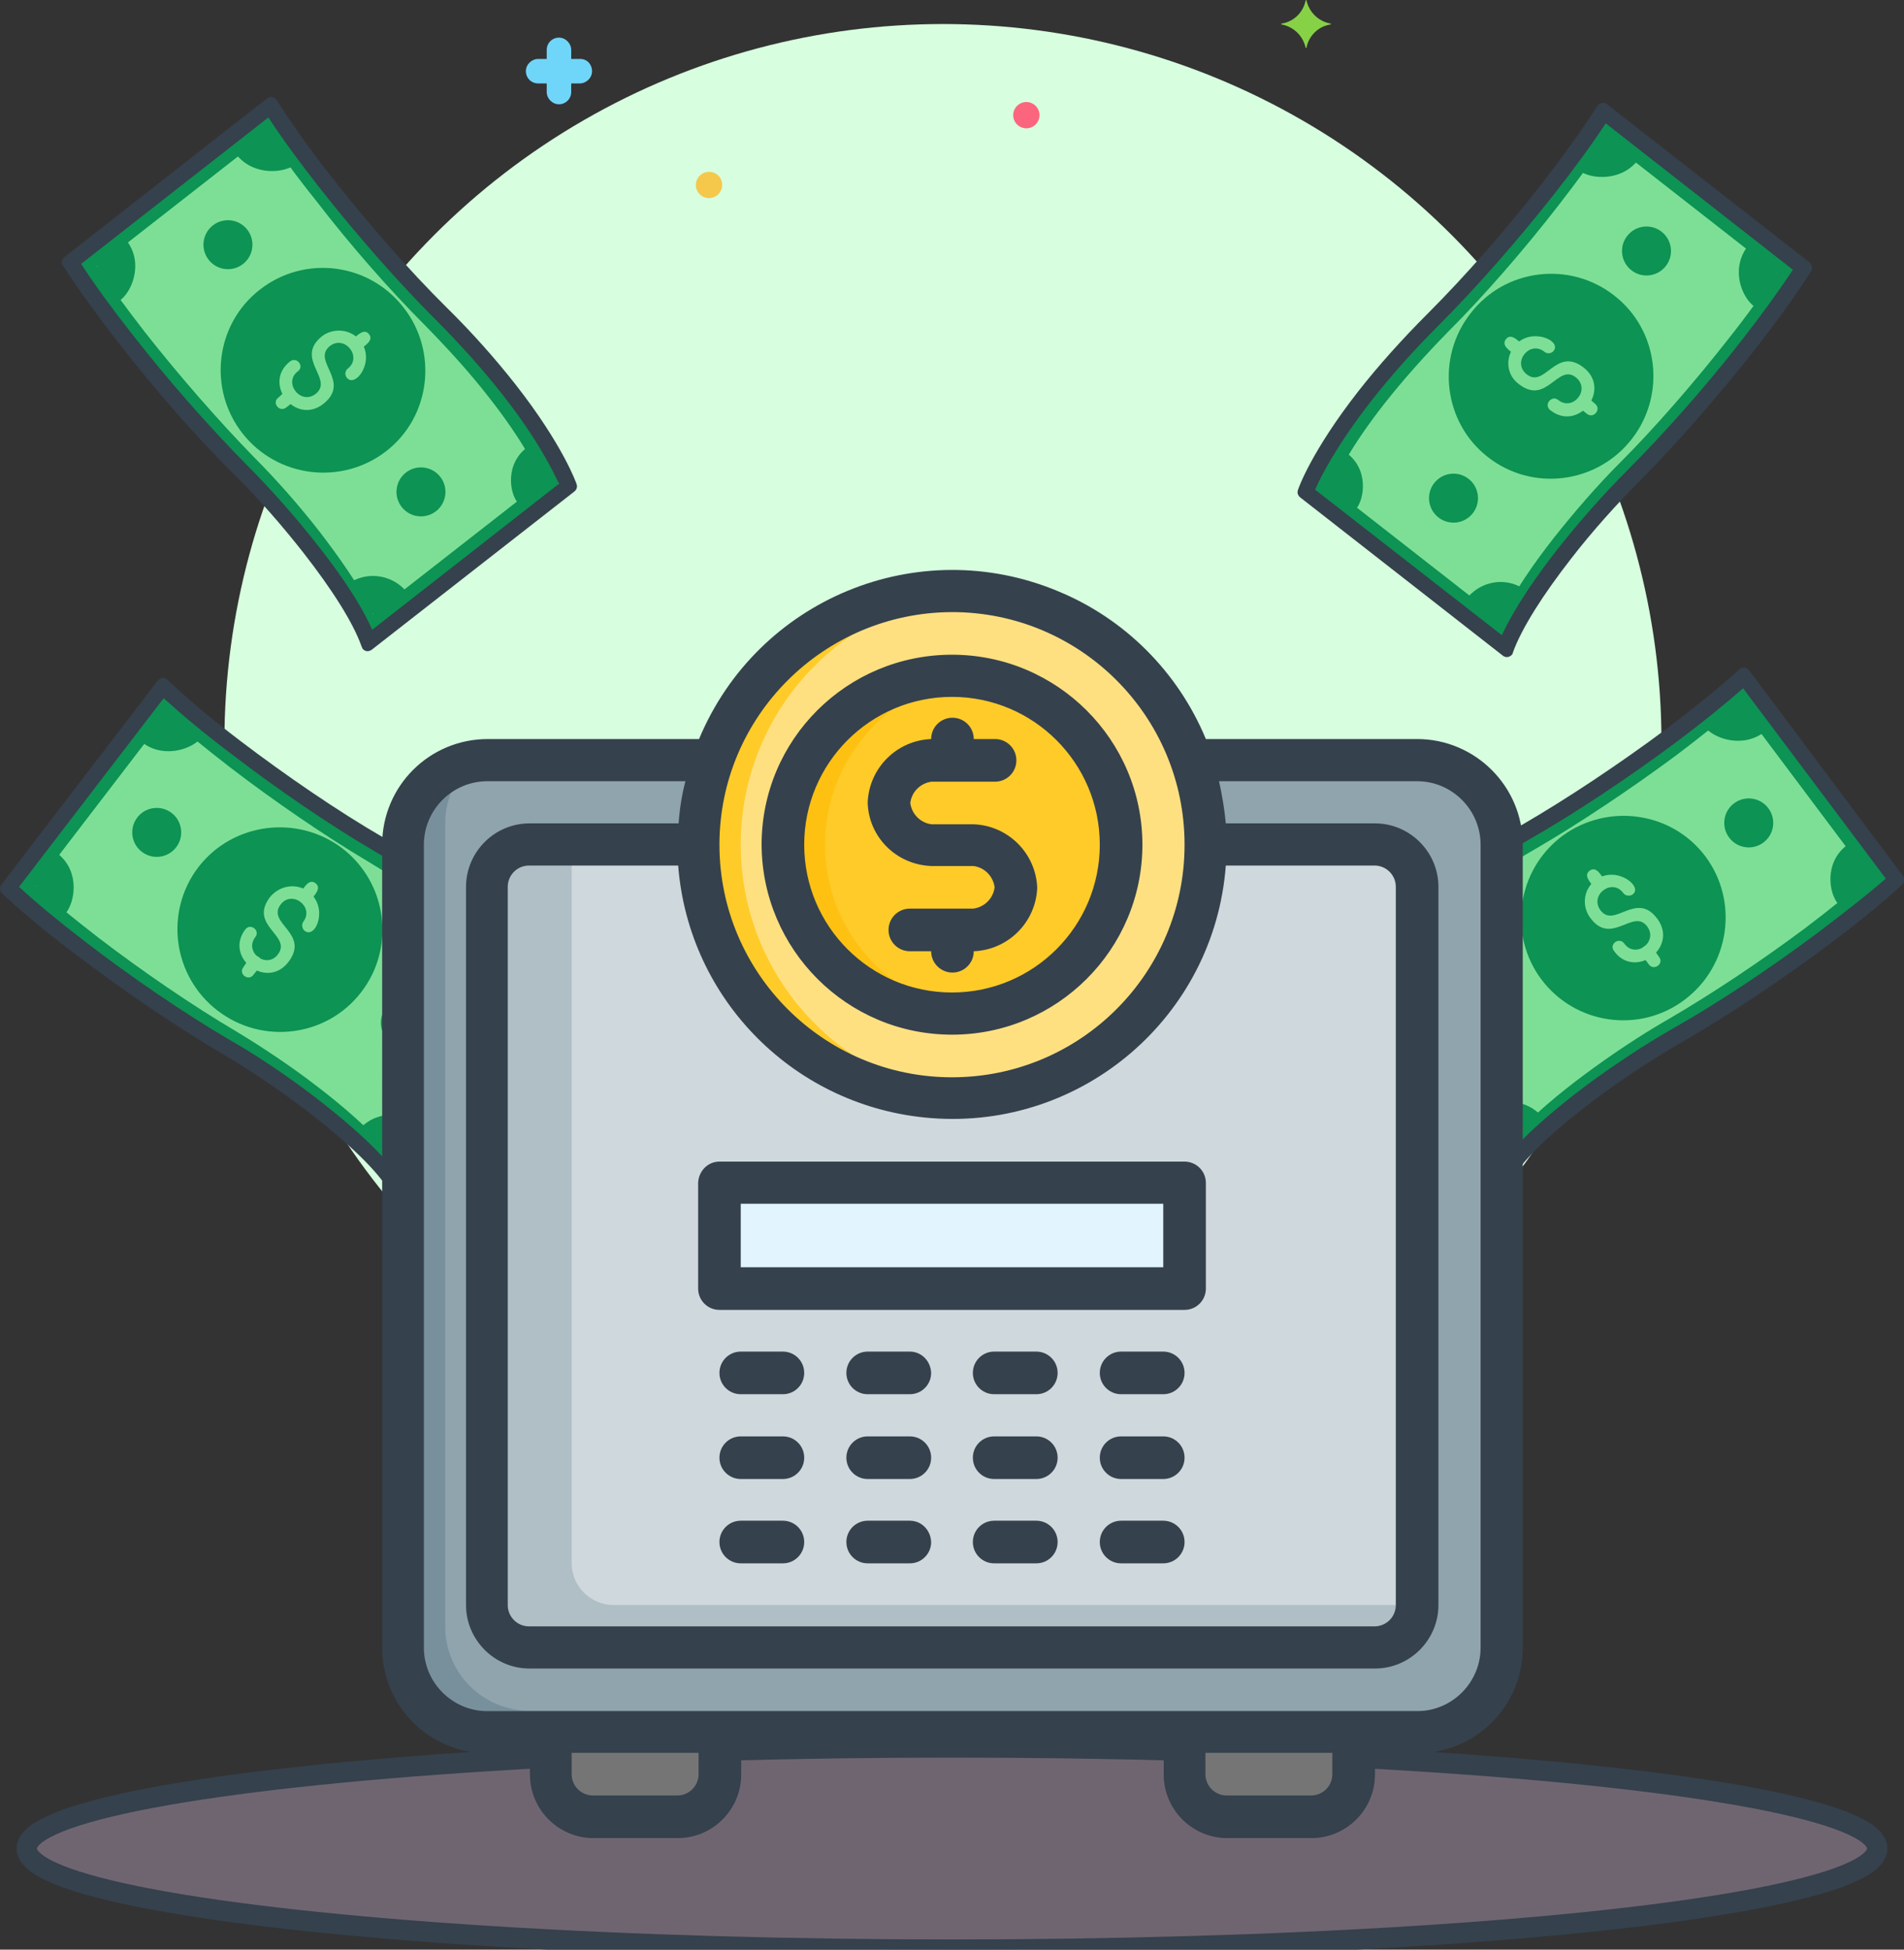 <?xml version="1.0" encoding="utf-8"?>
<!-- Generator: Adobe Illustrator 25.0.0, SVG Export Plug-In . SVG Version: 6.00 Build 0)  -->
<svg version="1.1" id="Layer_1" xmlns="http://www.w3.org/2000/svg" xmlns:xlink="http://www.w3.org/1999/xlink" x="0px" y="0px"
	 viewBox="0 0 420 430" style="enable-background:new 0 0 420 430;" xml:space="preserve">
<rect x="0" y="0" width="420" height="430" fill="#333333" stroke="none"/>
<style type="text/css">
	.st0{fill:#6F6571;stroke:#35414D;stroke-width:4.496;stroke-miterlimit:10;}
	.st1{fill:#D7FFDF;}
	.st2{fill-rule:evenodd;clip-rule:evenodd;fill:#7DDF96;}
	.st3{fill:#0D9353;}
	.st4{fill:#35414D;}
	.st5{fill-rule:evenodd;clip-rule:evenodd;fill:#0D9353;}
	.st6{fill:#87D147;}
	.st7{fill:#FC657E;}
	.st8{fill:#70D6F9;}
	.st9{fill:#F5C84C;}
	.st10{fill:#90A4AE;}
	.st11{fill:#78909C;}
	.st12{fill:#CFD8DC;}
	.st13{fill:#B0BEC5;}
	.st14{fill:#FFE081;}
	.st15{fill:#FFCB29;}
	.st16{fill:#FEC111;}
	.st17{fill:#757576;}
	.st18{fill:#E2F4FD;}
</style>
<g>
	<ellipse class="st0" cx="210" cy="407.7" rx="204.1" ry="22.3"/>
	<g>
		<ellipse class="st1" cx="208" cy="163.7" rx="158.5" ry="158.4"/>
		<g>
			<path id="_409268072_15_" class="st2" d="M102.2,201.1c4.7,3.6,10.1,8.3,14.1,12.8c0.5,0.5,0.5,1.4,0,2L87.1,254
				c-1.5,2-3.3-0.8-5.3-2.8c-8.8-8.6-19.6-16-30.9-22.5c-14.2-8.1-30.5-19.5-43.6-30.9c-0.6-0.5-0.6-1.4-0.1-2.1l29.3-38.2
				c0.6-0.7,1.5-0.9,2.2-0.4c13.3,11.5,29.7,23,44.6,31.5C90.3,192.7,96.7,196.9,102.2,201.1L102.2,201.1z"/>
			<path id="_409267760_30_" class="st3" d="M21.7,206.8c-5.3-4.1-10.1-8-13.9-11.4l28.9-37.7c3.9,3.5,8.7,7.4,14,11.5
				c9.9,7.6,20.9,15.1,30.3,20.7c6.5,3.9,12.4,7.9,17.7,11.9c9.4,7.2,14.3,12.7,16.1,15L86,254.3c-4.2-5.1-10.7-10.6-15.8-14.5
				c-5.8-4.5-12.4-8.9-18.4-12.5C42.5,221.8,31.5,214.3,21.7,206.8 M19.8,209.3c9.6,7.4,20.6,14.9,30.3,20.7
				c5.9,3.5,12.3,7.9,18.1,12.3c7.3,5.6,13.7,11.4,16.7,15.9c0.1,0.1,0.2,0.2,0.3,0.3c0.6,0.4,1.4,0.4,1.8-0.2l31.3-40.8
				c0.3-0.4,0.3-1,0-1.5c-0.2-0.3-4.9-7-17.6-16.8l0,0c-5.4-4.1-11.5-8.2-18-12.1c-9.6-5.7-20.5-13.2-29.9-20.4
				c-5.8-4.5-11.2-8.9-15.3-12.7c0,0-0.1-0.1-0.1-0.1c-0.6-0.4-1.4-0.3-1.8,0.2L4.2,194.8c-0.4,0.5-0.3,1.3,0.2,1.7
				C8.5,200.4,13.9,204.8,19.8,209.3L19.8,209.3z M100.7,199.2L100.7,199.2C100.7,199.2,100.7,199.2,100.7,199.2L100.7,199.2z"/>
			<path id="_409267760_29_" class="st4" d="M18.8,207.7c-5.6-4.3-10.6-8.4-14.6-12.1l31.9-41.6c4.1,3.7,9.1,7.9,14.7,12.1
				c10.4,8,22,15.9,31.9,21.7c6.9,4,13.2,8.2,18.7,12.5c9.9,7.6,15,13.4,16.9,15.8l-31.8,41.5c-4.3-5.4-11.3-11.2-16.6-15.3
				c-6.1-4.7-13-9.4-19.5-13.1C40.7,223.5,29.2,215.7,18.8,207.7 M16.7,210.5c10.1,7.7,21.8,15.7,32,21.7c6.2,3.7,13,8.2,19.1,12.9
				c7.7,5.9,14.4,12,17.6,16.8c0.1,0.1,0.2,0.2,0.3,0.3c0.6,0.4,1.5,0.4,2-0.3l34.5-45c0.4-0.5,0.4-1.1,0.1-1.6
				c-0.2-0.3-5.1-7.5-18.5-17.8l0,0c-5.7-4.3-12.1-8.6-19.1-12.7C74.5,178.9,63,171,53,163.4c-6.2-4.7-11.8-9.4-16.1-13.5
				c0,0-0.1-0.1-0.1-0.1c-0.6-0.5-1.5-0.3-2,0.3l-34.5,45c-0.4,0.6-0.4,1.4,0.1,1.9C4.8,201.1,10.4,205.8,16.7,210.5L16.7,210.5z
				 M103.7,197.6L103.7,197.6C103.7,197.6,103.7,197.6,103.7,197.6L103.7,197.6z"/>
			<g>
				<path id="_409267496_15_" class="st5" d="M14.5,201.4c-2.1-1.7-4.2-3.4-6.2-5.1c-0.5-0.4-0.6-1.1-0.2-1.6l4.8-6.3
					C17.7,192.4,16.5,199,14.5,201.4L14.5,201.4z"/>
				<path id="_409268120_15_" class="st5" d="M31.7,164l4.9-6.3c0.4-0.5,1.2-0.6,1.7-0.2c2,1.7,4.1,3.4,6.2,5.1
					C42.7,165,36.6,167.4,31.7,164L31.7,164z"/>
				<path id="_409267040_15_" class="st5" d="M109.8,210c2,1.7,3.9,3.5,5.5,5.3c0.4,0.4,0.4,1,0.1,1.4l-4.6,6
					C108.3,221,105.8,214.7,109.8,210L109.8,210z"/>
				<path id="_409266752_15_" class="st5" d="M91.7,247.6l-4.8,6.2c-1.1,1.5-2.7-0.8-4.3-2.4c-1-0.9-2-1.8-3-2.7
					C82.8,245.4,87.9,245,91.7,247.6L91.7,247.6z"/>
			</g>
			<path id="_409266968_15_" class="st5" d="M75.5,187.1c9.9,7.6,11.8,21.8,4.2,31.7s-21.8,11.7-31.7,4.1
				c-9.9-7.6-11.8-21.8-4.2-31.7C51.4,181.4,65.6,179.6,75.5,187.1L75.5,187.1z"/>
			
				<ellipse transform="matrix(0.538 -0.843 0.843 0.538 -148.864 179.563)" class="st3" cx="89.4" cy="225.6" rx="5.4" ry="5.4"/>
			
				<ellipse transform="matrix(0.538 -0.843 0.843 0.538 -138.764 113.893)" class="st3" cx="34.5" cy="183.6" rx="5.4" ry="5.4"/>
			<g>
				<path id="_409266824_15_" class="st2" d="M68.1,196.7c4.4,3.4,1.6,10.5-0.9,8.6c-0.6-0.5-0.7-1.4-0.3-2c2.5-3.3-2.5-7.1-5-3.8
					c-3.2,4.2,6.6,6.3,1.7,12.7c-4.8,6.2-14.2-1-9.5-7.2c1.1-1.5,3.4,0.2,2.2,1.7c-2.5,3.3,2.5,7.1,5,3.8c3.2-4.2-6.6-6.3-1.7-12.7
					C61.8,195.2,65.5,194.7,68.1,196.7L68.1,196.7z"/>
				<path id="_409267328_15_" class="st2" d="M57.1,211.1c1.4,1.1-0.2,2.6-1.2,3.9c-1.1,1.5-3.4-0.2-2.2-1.7
					C54.6,212,55.6,210,57.1,211.1z"/>
				<path id="_409266872_15_" class="st2" d="M69.6,194.8c1.4,1.1-0.2,2.6-1.2,3.9c-1.1,1.5-3.4-0.2-2.2-1.7
					C67.1,195.7,68.2,193.7,69.6,194.8z"/>
			</g>
		</g>
		<g>
			<path id="_409268072_14_" class="st2" d="M317.7,198.1c-4.7,3.5-10.2,8.2-14.3,12.7c-0.5,0.5-0.5,1.3,0,2l28.8,38.4
				c1.5,2,3.3-0.8,5.3-2.7c8.9-8.5,19.7-15.8,31.2-22.1c14.3-8,30.8-19.2,43.9-30.4c0.6-0.5,0.6-1.4,0.1-2.1l-28.9-38.6
				c-0.5-0.7-1.5-0.9-2.1-0.4c-13.5,11.3-30,22.7-45,31C329.7,189.9,323.3,194,317.7,198.1L317.7,198.1z"/>
			<path id="_409267760_28_" class="st3" d="M398.2,204.7c-9.9,7.4-20.9,14.7-30.2,20.1c-6.1,3.5-12.7,7.9-18.6,12.3
				c-5.1,3.8-11.8,9.2-16,14.3L305,213.5c1.8-2.2,6.8-7.7,16.2-14.8c5.3-4,11.3-7.9,17.9-11.7c9.4-5.5,20.5-12.9,30.5-20.3
				c5.3-4,10.2-7.9,14.1-11.3l28.5,38C408.3,196.8,403.5,200.7,398.2,204.7 M400.1,207.3c6-4.5,11.4-8.8,15.6-12.7
				c0.5-0.5,0.6-1.2,0.2-1.7L385,151.8c-0.4-0.6-1.2-0.7-1.8-0.2c0,0-0.1,0.1-0.1,0.1c-4.2,3.8-9.6,8.2-15.5,12.6
				c-9.5,7.1-20.5,14.5-30.2,20.1c-6.6,3.8-12.8,7.9-18.2,11.9l0,0c-12.9,9.6-17.6,16.3-17.8,16.6c-0.3,0.5-0.3,1.1,0,1.5l30.8,41.1
				c0.4,0.6,1.3,0.7,1.8,0.2c0.1-0.1,0.2-0.2,0.3-0.3c3.1-4.4,9.5-10.1,16.9-15.7c5.8-4.4,12.3-8.6,18.3-12.1
				C379.3,222,390.4,214.5,400.1,207.3L400.1,207.3z M319.3,196.2C319.3,196.2,319.3,196.2,319.3,196.2L319.3,196.2L319.3,196.2z"/>
			<path id="_409267760_27_" class="st4" d="M401,205.7c-10.4,7.8-22,15.5-31.9,21.1c-6.5,3.7-13.4,8.3-19.6,12.9
				c-5.4,4.1-12.4,9.8-16.8,15.1L301.4,213c1.9-2.4,7.1-8.2,17.1-15.6c5.6-4.2,12-8.3,18.9-12.3c10-5.7,21.7-13.5,32.2-21.3
				c5.6-4.2,10.7-8.3,14.9-12l31.5,42C411.8,197.4,406.7,201.4,401,205.7 M403.2,208.5c6.3-4.7,12-9.3,16.4-13.4
				c0.5-0.5,0.6-1.3,0.2-1.9l-34-45.4c-0.5-0.6-1.4-0.8-2-0.3c0,0-0.1,0.1-0.1,0.1c-4.4,4-10.1,8.6-16.3,13.3
				c-10.1,7.5-21.6,15.2-31.8,21.1c-7,4-13.5,8.2-19.2,12.5l0,0c-13.5,10.1-18.5,17.3-18.7,17.6c-0.3,0.5-0.3,1.2,0.1,1.6l34,45.4
				c0.5,0.6,1.4,0.7,2,0.3c0.1-0.1,0.2-0.2,0.3-0.3c3.2-4.8,10-10.8,17.7-16.6c6.2-4.6,13-9.1,19.3-12.7
				C381.2,224,393,216.1,403.2,208.5L403.2,208.5z M316.3,194.6C316.3,194.6,316.3,194.6,316.3,194.6L316.3,194.6L316.3,194.6z"/>
			<g>
				<path id="_409267496_14_" class="st5" d="M405.5,199.4c2.2-1.7,4.2-3.4,6.3-5c0.5-0.4,0.6-1.1,0.2-1.6l-4.7-6.3
					C402.4,190.3,403.4,197,405.5,199.4L405.5,199.4z"/>
				<path id="_409268120_14_" class="st5" d="M388.7,161.8l-4.8-6.4c-0.4-0.5-1.2-0.6-1.7-0.2c-2,1.7-4.1,3.3-6.3,5
					C377.7,162.6,383.7,165.1,388.7,161.8L388.7,161.8z"/>
				<path id="_409267040_14_" class="st5" d="M310.1,207c-2,1.7-3.9,3.5-5.6,5.2c-0.4,0.4-0.4,1-0.1,1.4l4.5,6
					C311.4,217.9,314,211.7,310.1,207L310.1,207z"/>
				<path id="_409266752_14_" class="st5" d="M327.8,244.7l4.7,6.3c1.1,1.5,2.7-0.8,4.4-2.3c1-0.9,2-1.8,3-2.7
					C336.7,242.6,331.6,242.1,327.8,244.7L327.8,244.7z"/>
			</g>
			<path id="_409266968_14_" class="st5" d="M344.6,184.4c-10,7.5-12,21.7-4.6,31.6c7.5,10,21.7,12,31.6,4.5
				c10-7.5,12-21.7,4.6-31.6C368.8,179,354.6,177,344.6,184.4L344.6,184.4z"/>
			
				<ellipse transform="matrix(0.849 -0.529 0.529 0.849 -67.837 208.538)" class="st3" cx="330.3" cy="222.7" rx="5.4" ry="5.4"/>
			
				<ellipse transform="matrix(0.849 -0.529 0.529 0.849 -37.53 231.555)" class="st3" cx="385.6" cy="181.3" rx="5.4" ry="5.4"/>
			<g>
				<path id="_409266824_14_" class="st2" d="M352.1,194c4.5-3.2,10.5,1.6,8,3.3c-0.6,0.4-1.5,0.3-2-0.3c-2.4-3.4-7.5,0.3-5.1,3.7
					c3.1,4.3,8-4.5,12.7,2.1c4.5,6.4-5.2,13.3-9.7,6.9c-1.1-1.5,1.2-3.1,2.3-1.6c2.4,3.4,7.5-0.3,5.1-3.7c-3.1-4.3-8,4.5-12.7-2.1
					C348.8,199.6,349.4,195.9,352.1,194L352.1,194z"/>
				<path id="_409267328_14_" class="st2" d="M362.6,208.8c1.5-1,2.4,1,3.4,2.3c1.1,1.5-1.2,3.1-2.3,1.6
					C362.8,211.4,361.2,209.8,362.6,208.8z"/>
				<path id="_409266872_14_" class="st2" d="M350.7,192c1.5-1,2.4,1,3.4,2.3c1.1,1.5-1.2,3.1-2.3,1.6
					C350.8,194.6,349.2,193.1,350.7,192z"/>
			</g>
		</g>
		<g>
			<g>
				<path class="st6" d="M293.5,5.2c-2.7-0.5-4.7-2.5-5.3-5.1c0-0.1-0.2-0.1-0.2,0c-0.5,2.6-2.6,4.7-5.3,5.1c-0.1,0-0.1,0.2,0,0.2
					c2.7,0.5,4.7,2.5,5.3,5.1c0,0.1,0.2,0.1,0.2,0c0.5-2.6,2.6-4.7,5.3-5.1C293.6,5.4,293.6,5.2,293.5,5.2z"/>
			</g>
		</g>
		<g>
			<g>
				<path class="st7" d="M226.4,22.5c-1.6,0-2.9,1.3-2.9,2.9c0,1.6,1.3,2.9,2.9,2.9s2.9-1.3,2.9-2.9C229.3,23.8,228,22.5,226.4,22.5
					z"/>
			</g>
		</g>
		<g>
			<g>
				<path class="st8" d="M128,13H126V11c0-1.4-1.2-2.7-2.7-2.7c-1.5,0-2.7,1.2-2.7,2.7V13h-1.9c-1.4,0-2.7,1.2-2.7,2.7
					s1.2,2.7,2.7,2.7h1.9v1.9c0,1.4,1.2,2.7,2.7,2.7c1.5,0,2.7-1.2,2.7-2.7v-1.9h1.9c1.4,0,2.7-1.2,2.7-2.7S129.5,13,128,13z"/>
			</g>
		</g>
		<g>
			<g>
				<path class="st9" d="M156.4,37.9c-1.6,0-2.9,1.3-2.9,2.9c0,1.6,1.3,2.9,2.9,2.9s2.9-1.3,2.9-2.9C159.3,39.1,158,37.9,156.4,37.9
					z"/>
			</g>
		</g>
		<g>
			<path id="_409268072_13_" class="st2" d="M111.4,88c3.6,4.6,7.7,10.6,10.5,15.9c0.3,0.6,0.1,1.4-0.5,1.9l-37.9,29.6
				c-2,1.6-3-1.6-4.4-4c-6.4-10.5-14.9-20.4-24.3-29.5C43,90.5,30.1,75.3,20.3,61.1c-0.4-0.6-0.2-1.5,0.4-2l38-29.7
				c0.7-0.6,1.7-0.5,2.2,0.2c10,14.4,23,29.7,35.3,41.7C102,76.9,107.1,82.5,111.4,88L111.4,88z"/>
			<path id="_409267760_26_" class="st3" d="M32,73.3c-4.1-5.3-7.8-10.3-10.6-14.5l37.5-29.3c2.9,4.4,6.5,9.4,10.7,14.6
				C77.2,54,86,64,93.7,71.7c5.3,5.4,10.1,10.7,14.2,16c7.3,9.3,10.6,15.9,11.8,18.5l-37.4,29.2c-2.8-6-7.8-12.9-11.7-18
				c-4.5-5.8-9.7-11.7-14.7-16.7C48.4,93,39.7,83.1,32,73.3 M29.5,75.3c7.4,9.5,16.2,19.6,24.1,27.6c4.8,4.9,10,10.7,14.5,16.4
				c5.7,7.3,10.4,14.4,12.2,19.5c0,0.1,0.1,0.3,0.2,0.4c0.4,0.5,1.2,0.7,1.8,0.2l40.5-31.6c0.4-0.3,0.6-0.9,0.4-1.5
				c-0.1-0.3-3-8-12.9-20.7l0,0c-4.2-5.3-9-10.8-14.4-16.3c-7.9-7.9-16.5-17.9-23.9-27.3c-4.5-5.8-8.6-11.4-11.7-16.2
				c0,0,0-0.1-0.1-0.1c-0.4-0.6-1.3-0.7-1.8-0.2L18.1,57.3c-0.5,0.4-0.6,1.2-0.3,1.7C20.9,63.8,24.9,69.5,29.5,75.3L29.5,75.3z
				 M110.4,85.7L110.4,85.7C110.4,85.7,110.4,85.7,110.4,85.7L110.4,85.7z"/>
			<path id="_409267760_25_" class="st4" d="M29,73.5c-4.4-5.6-8.2-10.8-11.1-15.3l41.3-32.3c3,4.6,6.9,9.9,11.2,15.4
				c8.1,10.3,17.4,20.9,25.5,29c5.6,5.6,10.7,11.3,15,16.8c7.7,9.8,11.1,16.8,12.4,19.6l-41.2,32.2c-2.8-6.4-8.1-13.7-12.3-19
				c-4.8-6.1-10.3-12.3-15.6-17.6C46.2,94.2,37,83.8,29,73.5 M26.2,75.7c7.8,10,17.1,20.7,25.5,29C56.9,109.8,62.3,116,67,122
				c6,7.7,10.9,15.2,12.8,20.7c0.1,0.1,0.1,0.3,0.2,0.4c0.5,0.6,1.3,0.7,2,0.2l44.7-34.9c0.5-0.4,0.7-1,0.5-1.6
				c-0.1-0.3-3-8.6-13.4-21.9l0,0c-4.4-5.6-9.5-11.4-15.3-17.1C90.1,59.5,81,49,73.2,39.1c-4.8-6.1-9-12-12.2-17.1
				c0,0,0-0.1-0.1-0.1c-0.5-0.6-1.3-0.7-2-0.2L14.2,56.7c-0.6,0.5-0.7,1.3-0.3,1.9C17.1,63.6,21.4,69.5,26.2,75.7L26.2,75.7z
				 M113.7,84.9L113.7,84.9C113.7,84.9,113.7,84.9,113.7,84.9L113.7,84.9z"/>
			<g>
				<path id="_409267496_13_" class="st5" d="M26.4,66.3c-1.6-2.2-3.2-4.4-4.7-6.5c-0.4-0.5-0.3-1.2,0.2-1.6l6.2-4.9
					C31.7,58.3,29,64.5,26.4,66.3L26.4,66.3z"/>
				<path id="_409268120_13_" class="st5" d="M52.4,34.4l6.3-4.9c0.5-0.4,1.3-0.3,1.7,0.3c1.5,2.1,3.1,4.3,4.7,6.5
					C62.8,38.1,56.3,38.9,52.4,34.4L52.4,34.4z"/>
				<path id="_409267040_13_" class="st5" d="M116.5,98.5c1.5,2.2,2.9,4.4,4,6.5c0.3,0.5,0.1,1.1-0.3,1.4l-5.9,4.6
					C112.3,108.7,111.4,102.1,116.5,98.5L116.5,98.5z"/>
				<path id="_409266752_13_" class="st5" d="M89.5,130.3l-6.2,4.8c-1.5,1.1-2.4-1.4-3.6-3.4c-0.7-1.1-1.5-2.3-2.2-3.4
					C81.5,126,86.5,126.9,89.5,130.3L89.5,130.3z"/>
			</g>
			<path id="_409266968_13_" class="st5" d="M89,67.8c7.7,9.8,6,24.1-3.8,31.7s-24,5.9-31.7-3.9c-7.7-9.8-6-24.1,3.8-31.7
				C67.1,56.2,81.3,57.9,89,67.8L89,67.8z"/>
			<ellipse transform="matrix(0.726 -0.688 0.688 0.726 -49.16 93.563)" class="st3" cx="92.8" cy="108.5" rx="5.4" ry="5.4"/>
			<ellipse transform="matrix(0.726 -0.688 0.688 0.726 -23.387 49.372)" class="st3" cx="50.3" cy="54" rx="5.4" ry="5.4"/>
			<g>
				<path id="_409266824_13_" class="st2" d="M79.5,75.2c3.4,4.4-1.1,10.5-3,8.1c-0.5-0.6-0.4-1.5,0.2-2c3.3-2.5-0.6-7.5-3.9-5
					c-4.2,3.3,4.8,7.8-1.5,12.8c-6.2,4.8-13.5-4.6-7.3-9.4c1.5-1.1,3.2,1.1,1.7,2.2c-3.3,2.5,0.6,7.5,3.9,5
					c4.2-3.3-4.8-7.8,1.5-12.8C73.7,72.2,77.5,72.6,79.5,75.2L79.5,75.2z"/>
				<path id="_409267328_13_" class="st2" d="M65.2,86.4c1.1,1.4-0.9,2.5-2.1,3.5c-1.5,1.1-3.2-1.1-1.7-2.2
					C62.6,86.6,64.1,85,65.2,86.4z"/>
				<path id="_409266872_13_" class="st2" d="M81.4,73.7c1.1,1.4-0.9,2.5-2.1,3.5c-1.5,1.1-3.2-1.1-1.7-2.2
					C78.8,74,80.3,72.3,81.4,73.7z"/>
			</g>
		</g>
		<g>
			<path id="_409268072_12_" class="st2" d="M302,89.3c-3.6,4.6-7.7,10.6-10.5,15.9c-0.3,0.6-0.1,1.4,0.5,1.9l37.9,29.6
				c2,1.6,3-1.6,4.4-4c6.4-10.5,14.9-20.4,24.3-29.5c11.7-11.4,24.7-26.6,34.5-40.8c0.4-0.6,0.2-1.5-0.4-2l-38-29.7
				c-0.7-0.6-1.7-0.5-2.2,0.2c-10,14.4-23,29.7-35.3,41.7C311.4,78.2,306.3,83.8,302,89.3L302,89.3z"/>
			<path id="_409267760_24_" class="st3" d="M381.3,74.7c-7.6,9.7-16.3,19.7-23.9,27.3c-5,5-10.2,11-14.7,16.7
				c-4,5.1-8.9,12-11.7,18l-37.4-29.2c1.2-2.6,4.5-9.2,11.8-18.5c4.1-5.2,8.9-10.6,14.2-16c7.7-7.7,16.5-17.8,24.1-27.6
				c4.1-5.3,7.8-10.3,10.7-14.6l37.5,29.3C389.1,64.4,385.5,69.4,381.3,74.7 M383.9,76.6c4.6-5.9,8.7-11.5,11.7-16.3
				c0.4-0.6,0.2-1.3-0.3-1.7L354.8,27c-0.6-0.4-1.4-0.3-1.8,0.2c0,0,0,0.1-0.1,0.1c-3.1,4.8-7.1,10.4-11.7,16.2
				c-7.3,9.4-16,19.3-23.9,27.3C312,76.2,307.1,81.7,303,87l0,0c-9.9,12.6-12.7,20.4-12.9,20.7c-0.2,0.5,0,1.1,0.4,1.5l40.5,31.6
				c0.6,0.5,1.4,0.3,1.8-0.2c0.1-0.1,0.2-0.2,0.2-0.4c1.9-5.1,6.5-12.3,12.2-19.5c4.5-5.8,9.6-11.6,14.5-16.4
				C367.6,96.3,376.4,86.1,383.9,76.6L383.9,76.6z M303,87C303,87,303,87,303,87L303,87L303,87z"/>
			<path id="_409267760_23_" class="st4" d="M384.4,74.8c-8,10.3-17.2,20.7-25.2,28.7c-5.3,5.3-10.8,11.5-15.6,17.6
				c-4.2,5.3-9.4,12.7-12.3,19L290.1,108c1.2-2.8,4.7-9.7,12.4-19.6c4.3-5.5,9.4-11.2,15-16.8c8.1-8.1,17.4-18.7,25.5-29
				c4.3-5.5,8.2-10.8,11.2-15.4l41.3,32.3C392.5,64,388.7,69.3,384.4,74.8 M387.2,77c4.8-6.2,9.1-12.1,12.3-17.2
				c0.4-0.6,0.2-1.4-0.3-1.9l-44.7-34.9c-0.6-0.5-1.5-0.4-2,0.2c0,0-0.1,0.1-0.1,0.1c-3.2,5-7.5,11-12.2,17.1
				c-7.7,9.9-16.9,20.4-25.2,28.7c-5.7,5.7-10.9,11.5-15.3,17.1l0,0c-10.4,13.3-13.3,21.5-13.4,21.9c-0.2,0.6,0,1.2,0.5,1.6
				l44.7,34.9c0.6,0.5,1.5,0.4,2-0.2c0.1-0.1,0.2-0.2,0.2-0.4c1.9-5.4,6.8-13,12.8-20.7c4.7-6.1,10.2-12.2,15.3-17.3
				C370,97.7,379.3,87,387.2,77L387.2,77z M299.7,86.2C299.7,86.2,299.7,86.2,299.7,86.2L299.7,86.2L299.7,86.2z"/>
			<g>
				<path id="_409267496_12_" class="st5" d="M387,67.6c1.6-2.2,3.2-4.4,4.7-6.5c0.4-0.5,0.3-1.2-0.2-1.6l-6.2-4.9
					C381.7,59.7,384.4,65.8,387,67.6L387,67.6z"/>
				<path id="_409268120_12_" class="st5" d="M361,35.7l-6.3-4.9c-0.5-0.4-1.3-0.3-1.7,0.3c-1.5,2.1-3.1,4.3-4.7,6.5
					C350.6,39.4,357.1,40.2,361,35.7L361,35.7z"/>
				<path id="_409267040_12_" class="st5" d="M296.9,99.8c-1.5,2.2-2.9,4.4-4,6.5c-0.3,0.5-0.1,1.1,0.3,1.4l5.9,4.6
					C301,110.1,302,103.4,296.9,99.8L296.9,99.8z"/>
				<path id="_409266752_12_" class="st5" d="M323.8,131.7l6.2,4.8c1.5,1.1,2.4-1.4,3.6-3.4c0.7-1.1,1.5-2.3,2.2-3.4
					C331.9,127.3,326.8,128.2,323.8,131.7L323.8,131.7z"/>
			</g>
			<path id="_409266968_12_" class="st5" d="M324.4,69.1c-7.7,9.8-6,24.1,3.8,31.7c9.8,7.7,24,5.9,31.7-3.9c7.7-9.8,6-24.1-3.8-31.7
				C346.3,57.5,332,59.2,324.4,69.1L324.4,69.1z"/>
			
				<ellipse transform="matrix(0.688 -0.726 0.726 0.688 20.408 267.01)" class="st3" cx="320.5" cy="109.8" rx="5.4" ry="5.4"/>
			
				<ellipse transform="matrix(0.688 -0.726 0.726 0.688 73.238 280.923)" class="st3" cx="363.1" cy="55.3" rx="5.4" ry="5.4"/>
			<g>
				<path id="_409266824_12_" class="st2" d="M334.1,76.3c3.5-4.3,10.5-1.2,8.6,1.1c-0.5,0.6-1.4,0.7-2,0.2c-3.2-2.6-7.2,2.2-4,4.9
					c4.1,3.4,6.5-6.4,12.8-1.3c6,5-1.5,14.2-7.6,9.2c-1.4-1.2,0.4-3.3,1.8-2.2c3.2,2.6,7.2-2.2,4-4.9c-4.1-3.4-6.5,6.4-12.8,1.3
					C332.3,82.6,332,78.9,334.1,76.3L334.1,76.3z"/>
				<path id="_409267328_12_" class="st2" d="M348.1,87.8c1.1-1.4,2.6,0.3,3.8,1.3c1.4,1.2-0.4,3.3-1.8,2.2
					C348.9,90.3,346.9,89.2,348.1,87.8z"/>
				<path id="_409266872_12_" class="st2" d="M332.2,74.8c1.1-1.4,2.6,0.3,3.8,1.3c1.4,1.2-0.4,3.3-1.8,2.2
					C333,77.3,331.1,76.2,332.2,74.8z"/>
			</g>
		</g>
	</g>
	<g id="fildoutline">
		<g id="_29-Flask_copy_4">
			<path class="st10" d="M331.2,186.3v177.1c0,10.3-8.3,18.6-18.6,18.6c0,0,0,0,0,0H107.4c-10.3,0-18.6-8.3-18.6-18.6c0,0,0,0,0,0
				V186.3c0-10.3,8.3-18.6,18.6-18.6c0,0,0,0,0,0h49.8c-2.1,6-3.2,12.3-3.2,18.6c0,30.9,25,55.9,55.9,55.9s55.9-25,55.9-55.9
				c0-6.4-1.1-12.7-3.2-18.6h49.8C322.9,167.6,331.2,176,331.2,186.3C331.2,186.3,331.2,186.3,331.2,186.3z"/>
			<path class="st11" d="M321.9,377.3H116.8c-10.3,0-18.6-8.3-18.6-18.6V181.6c0-5.2,2.2-10.1,6-13.6c-8.9,1.6-15.3,9.3-15.4,18.3
				v177.1c0,10.3,8.3,18.6,18.6,18.6h205.1c4.7,0,9.2-1.8,12.6-5C324.1,377.2,323,377.3,321.9,377.3z"/>
			<path class="st12" d="M312.6,195.6V354c0,5.1-4.2,9.3-9.3,9.3H116.8c-5.1,0-9.3-4.2-9.3-9.3V195.6c0-5.1,4.2-9.3,9.3-9.3h37.3
				c0,30.9,25,55.9,55.9,55.9s55.9-25,55.9-55.9h37.3C308.4,186.3,312.6,190.5,312.6,195.6z"/>
			<path class="st13" d="M126.1,344.7V186.3h-9.3c-5.1,0-9.3,4.2-9.3,9.3V354c0,5.1,4.2,9.3,9.3,9.3h186.5c5.1,0,9.3-4.2,9.3-9.3
				H135.4C130.3,354,126.1,349.9,126.1,344.7z"/>
			<ellipse class="st14" cx="210" cy="186.3" rx="55.9" ry="55.9"/>
			<path class="st15" d="M163.4,186.3c0-29.1,22.3-53.3,51.3-55.7c-1.5-0.1-3.1-0.2-4.7-0.2c-30.9,0-55.9,25-55.9,55.9
				c0,30.9,25,55.9,55.9,55.9c1.6,0,3.1-0.1,4.7-0.2C185.7,239.6,163.4,215.3,163.4,186.3z"/>
			<ellipse class="st15" cx="210" cy="186.3" rx="37.3" ry="37.3"/>
			<path class="st16" d="M182,186.3c0-18.8,14-34.6,32.6-37c-20.4-2.7-39.2,11.7-41.9,32.1s11.7,39.1,32.1,41.8
				c3.2,0.4,6.5,0.4,9.8,0C196,220.9,182,205.1,182,186.3z"/>
			<path class="st17" d="M121.4,382h37.3l0,0v9.3c0,5.1-4.2,9.3-9.3,9.3h-18.6c-5.1,0-9.3-4.2-9.3-9.3V382L121.4,382z"/>
			<path class="st17" d="M261.3,382h37.3l0,0v9.3c0,5.1-4.2,9.3-9.3,9.3h-18.6c-5.1,0-9.3-4.2-9.3-9.3V382L261.3,382z"/>
			<rect x="158.7" y="256.2" class="st18" width="102.6" height="28"/>
			<path class="st4" d="M191.4,177c0.3-7.6,6.4-13.7,14-14c0-2.6,2.1-4.7,4.7-4.7s4.7,2.1,4.7,4.7h4.7c2.6,0,4.7,2.1,4.7,4.7
				c0,2.6-2.1,4.7-4.7,4.7h-14c-2.4,0.3-4.4,2.2-4.7,4.7c0.3,2.4,2.2,4.4,4.7,4.7h9.3c7.6,0.3,13.7,6.4,14,14
				c-0.3,7.6-6.4,13.7-14,14c0,2.6-2.1,4.7-4.7,4.7s-4.7-2.1-4.7-4.7h-4.7c-2.6,0-4.7-2.1-4.7-4.7c0-2.6,2.1-4.7,4.7-4.7h14
				c2.4-0.3,4.4-2.2,4.7-4.7c-0.3-2.4-2.2-4.4-4.7-4.7h-9.3C197.7,190.7,191.6,184.6,191.4,177z M168,186.3
				c0-23.2,18.8-41.9,42-41.9s42,18.8,42,41.9s-18.8,41.9-42,41.9C186.8,228.2,168.1,209.4,168,186.3z M177.4,186.3
				c0,18,14.6,32.6,32.6,32.6s32.6-14.6,32.6-32.6S228,153.7,210,153.7C192,153.7,177.4,168.3,177.4,186.3z M335.9,186.3v177.1
				c0,12.9-10.4,23.3-23.3,23.3h-9.3v4.7c0,7.7-6.3,14-14,14h-18.6c-7.7,0-14-6.3-14-14v-4.7h-93.2v4.7c0,7.7-6.3,14-14,14h-18.6
				c-7.7,0-14-6.3-14-14v-4.7h-9.3c-12.9,0-23.3-10.4-23.3-23.3V186.3c0-12.9,10.4-23.3,23.3-23.3h46.6
				c12.9-30.9,48.3-45.5,79.2-32.6c14.8,6.1,26.5,17.9,32.6,32.6h46.6C325.4,163,335.9,173.4,335.9,186.3z M270.4,190.9
				c-2.5,33.3-31.6,58.3-65,55.7c-29.8-2.3-53.5-25.9-55.8-55.7h-32.9c-2.6,0-4.7,2.1-4.7,4.7V354c0,2.6,2.1,4.7,4.7,4.7h186.5
				c2.6,0,4.7-2.1,4.7-4.7V195.6c0-2.6-2.1-4.7-4.7-4.7H270.4z M158.7,186.3c0,28.3,23,51.3,51.3,51.3s51.3-22.9,51.3-51.3
				S238.3,135,210,135C181.7,135.1,158.7,158,158.7,186.3z M154.1,386.6h-28v4.7c0,2.6,2.1,4.7,4.7,4.7h18.6c2.6,0,4.7-2.1,4.7-4.7
				V386.6z M293.9,386.6h-28v4.7c0,2.6,2.1,4.7,4.7,4.7h18.6c2.6,0,4.7-2.1,4.7-4.7V386.6z M326.6,186.3c0-7.7-6.3-14-14-14h-43.7
				c0.7,3.1,1.2,6.2,1.5,9.3h32.9c7.7,0,14,6.3,14,14V354c0,7.7-6.3,14-14,14H116.8c-7.7,0-14-6.3-14-14V195.6c0-7.7,6.3-14,14-14
				h32.9c0.2-3.1,0.7-6.3,1.5-9.3h-43.7c-7.7,0-14,6.3-14,14v177.1c0,7.7,6.3,14,14,14h205.1c7.7,0,14-6.3,14-14V186.3z
				 M200.7,316.8h-9.3c-2.6,0-4.7,2.1-4.7,4.7s2.1,4.7,4.7,4.7h9.3c2.6,0,4.7-2.1,4.7-4.7S203.3,316.8,200.7,316.8z M228.6,316.8
				h-9.3c-2.6,0-4.7,2.1-4.7,4.7s2.1,4.7,4.7,4.7h9.3c2.6,0,4.7-2.1,4.7-4.7S231.2,316.8,228.6,316.8z M256.6,316.8h-9.3
				c-2.6,0-4.7,2.1-4.7,4.7s2.1,4.7,4.7,4.7h9.3c2.6,0,4.7-2.1,4.7-4.7S259.2,316.8,256.6,316.8z M200.7,335.4h-9.3
				c-2.6,0-4.7,2.1-4.7,4.7c0,2.6,2.1,4.7,4.7,4.7h9.3c2.6,0,4.7-2.1,4.7-4.7C205.3,337.5,203.3,335.4,200.7,335.4z M228.6,335.4
				h-9.3c-2.6,0-4.7,2.1-4.7,4.7c0,2.6,2.1,4.7,4.7,4.7h9.3c2.6,0,4.7-2.1,4.7-4.7C233.3,337.5,231.2,335.4,228.6,335.4z
				 M256.6,335.4h-9.3c-2.6,0-4.7,2.1-4.7,4.7c0,2.6,2.1,4.7,4.7,4.7h9.3c2.6,0,4.7-2.1,4.7-4.7
				C261.3,337.5,259.2,335.4,256.6,335.4z M200.7,298.1h-9.3c-2.6,0-4.7,2.1-4.7,4.7c0,2.6,2.1,4.7,4.7,4.7h9.3
				c2.6,0,4.7-2.1,4.7-4.7C205.3,300.2,203.3,298.1,200.7,298.1z M172.7,316.8h-9.3c-2.6,0-4.7,2.1-4.7,4.7s2.1,4.7,4.7,4.7h9.3
				c2.6,0,4.7-2.1,4.7-4.7S175.3,316.8,172.7,316.8z M172.7,335.4h-9.3c-2.6,0-4.7,2.1-4.7,4.7c0,2.6,2.1,4.7,4.7,4.7h9.3
				c2.6,0,4.7-2.1,4.7-4.7C177.4,337.5,175.3,335.4,172.7,335.4z M172.7,298.1h-9.3c-2.6,0-4.7,2.1-4.7,4.7c0,2.6,2.1,4.7,4.7,4.7
				h9.3c2.6,0,4.7-2.1,4.7-4.7C177.4,300.2,175.3,298.1,172.7,298.1z M228.6,298.1h-9.3c-2.6,0-4.7,2.1-4.7,4.7
				c0,2.6,2.1,4.7,4.7,4.7h9.3c2.6,0,4.7-2.1,4.7-4.7C233.3,300.2,231.2,298.1,228.6,298.1z M256.6,298.1h-9.3
				c-2.6,0-4.7,2.1-4.7,4.7c0,2.6,2.1,4.7,4.7,4.7h9.3c2.6,0,4.7-2.1,4.7-4.7C261.3,300.2,259.2,298.1,256.6,298.1z M158.7,256.2
				h102.6c2.6,0,4.7,2.1,4.7,4.7v23.3c0,2.6-2.1,4.7-4.7,4.7H158.7c-2.6,0-4.7-2.1-4.7-4.7v-23.3
				C154.1,258.3,156.1,256.2,158.7,256.2z M163.4,279.5h93.2v-14h-93.2V279.5z"/>
		</g>
	</g>
</g>
</svg>
